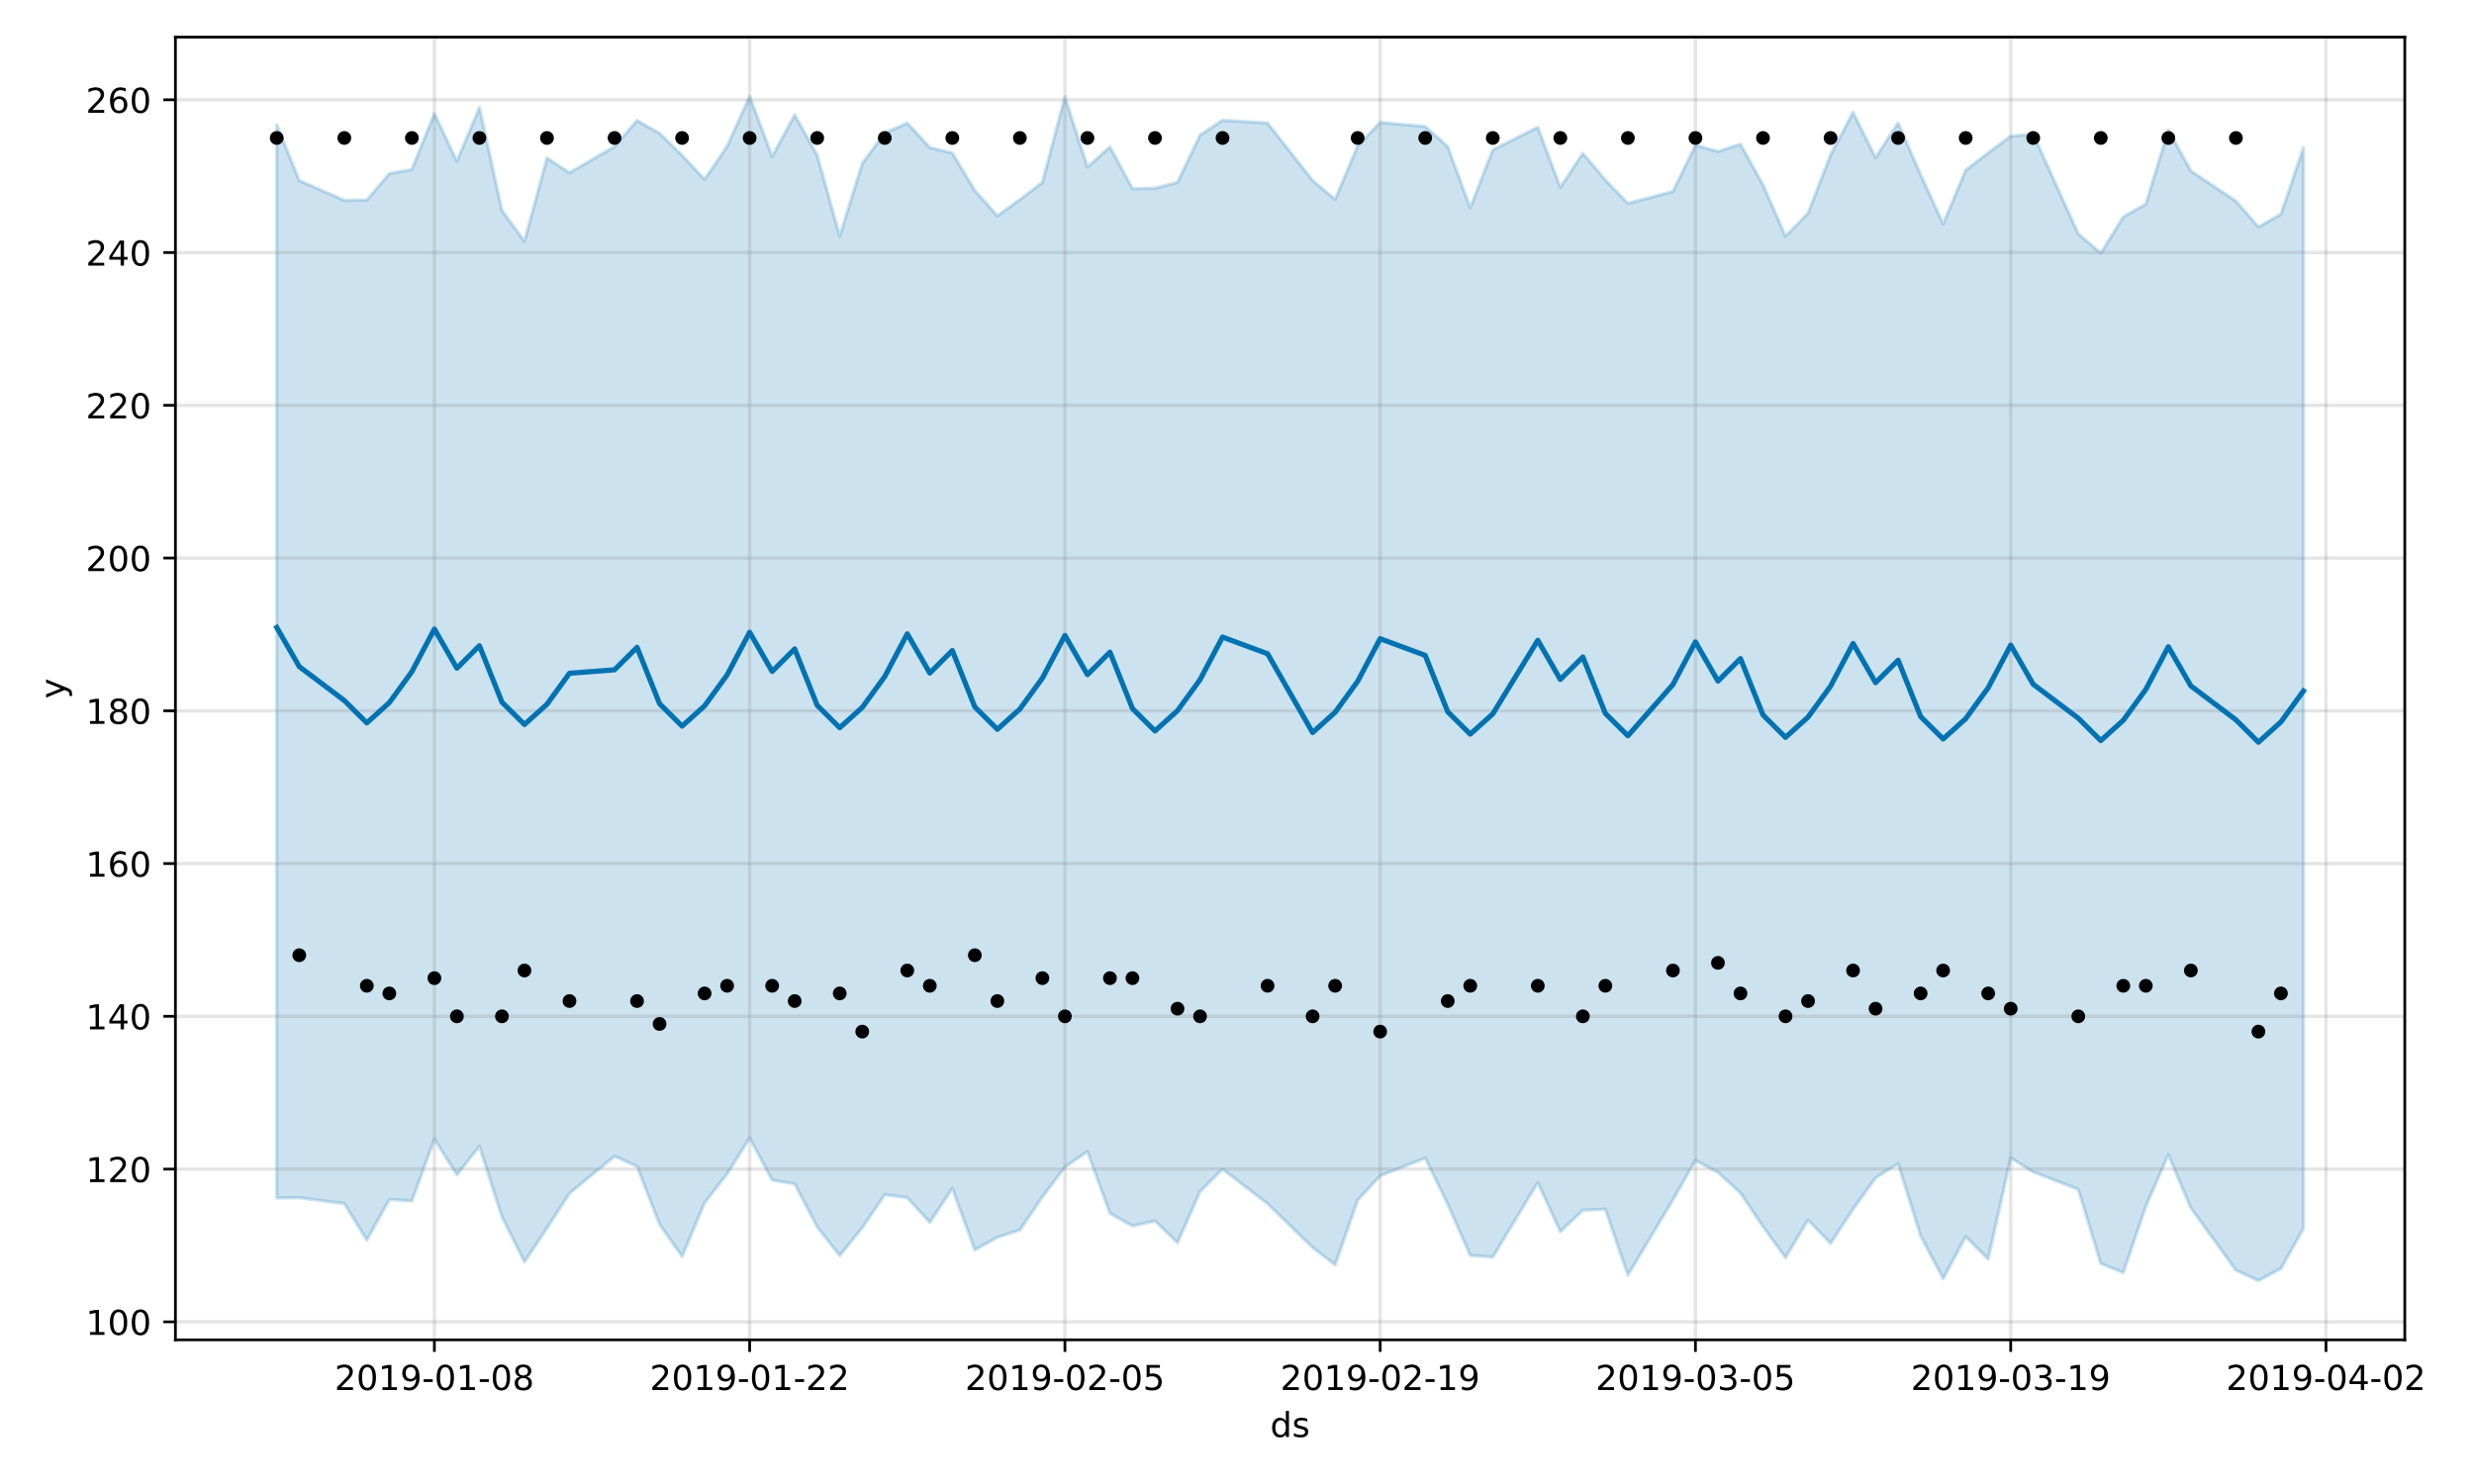 <?xml version="1.0" encoding="utf-8" standalone="no"?>
<!DOCTYPE svg PUBLIC "-//W3C//DTD SVG 1.1//EN"
  "http://www.w3.org/Graphics/SVG/1.1/DTD/svg11.dtd">
<!-- Created with matplotlib (https://matplotlib.org/) -->
<svg height="432pt" version="1.1" viewBox="0 0 720 432" width="720pt" xmlns="http://www.w3.org/2000/svg" xmlns:xlink="http://www.w3.org/1999/xlink">
 <defs>
  <style type="text/css">
*{stroke-linecap:butt;stroke-linejoin:round;}
  </style>
 </defs>
 <g id="figure_1">
  <g id="patch_1">
   <path d="M 0 432 
L 720 432 
L 720 0 
L 0 0 
z
" style="fill:#ffffff;"/>
  </g>
  <g id="axes_1">
   <g id="patch_2">
    <path d="M 51.05 390.04 
L 699.857 390.04 
L 699.857 10.8 
L 51.05 10.8 
z
" style="fill:#ffffff;"/>
   </g>
   <g id="PolyCollection_1">
    <defs>
     <path d="M 80.541 -395.604 
L 80.541 -83.264 
L 87.095 -83.327 
L 100.202 -81.614 
L 106.756 -71.006 
L 113.309 -82.782 
L 119.863 -82.361 
L 126.417 -100.369 
L 132.97 -90.007 
L 139.524 -98.307 
L 146.077 -77.737 
L 152.631 -64.643 
L 159.185 -74.474 
L 165.738 -84.613 
L 178.845 -95.396 
L 185.399 -92.455 
L 191.953 -75.564 
L 198.506 -66.224 
L 205.06 -81.831 
L 211.613 -90.256 
L 218.167 -100.722 
L 224.721 -88.467 
L 231.274 -87.367 
L 237.828 -74.815 
L 244.381 -66.482 
L 250.935 -74.578 
L 257.489 -84.203 
L 264.042 -83.349 
L 270.596 -76.129 
L 277.15 -86.046 
L 283.703 -68.141 
L 290.257 -71.786 
L 296.81 -73.928 
L 303.364 -83.573 
L 309.918 -92.256 
L 316.471 -96.76 
L 323.025 -78.802 
L 329.578 -75.109 
L 336.132 -76.582 
L 342.686 -70.223 
L 349.239 -85.103 
L 355.793 -91.635 
L 368.9 -81.59 
L 382.007 -68.842 
L 388.561 -63.798 
L 395.114 -82.587 
L 401.668 -89.717 
L 414.775 -94.873 
L 421.329 -81.424 
L 427.883 -66.562 
L 434.436 -66.041 
L 447.543 -87.749 
L 454.097 -73.446 
L 460.651 -79.68 
L 467.204 -79.962 
L 473.758 -60.797 
L 486.865 -82.709 
L 493.419 -94.175 
L 499.972 -90.714 
L 506.526 -84.699 
L 513.079 -74.918 
L 519.633 -65.906 
L 526.187 -76.859 
L 532.74 -70.045 
L 539.294 -79.996 
L 545.847 -89.119 
L 552.401 -93.231 
L 558.955 -72.236 
L 565.508 -59.753 
L 572.062 -72.008 
L 578.616 -65.465 
L 585.169 -94.932 
L 591.723 -90.83 
L 604.83 -85.765 
L 611.384 -64.184 
L 617.937 -61.526 
L 624.491 -80.809 
L 631.044 -95.843 
L 637.598 -80.341 
L 650.705 -62.229 
L 657.259 -59.198 
L 663.812 -62.68 
L 670.366 -74.362 
L 670.366 -388.984 
L 670.366 -388.984 
L 663.812 -369.657 
L 657.259 -365.959 
L 650.705 -373.482 
L 637.598 -382.219 
L 631.044 -394.193 
L 624.491 -372.587 
L 617.937 -368.888 
L 611.384 -358.304 
L 604.83 -363.938 
L 591.723 -392.936 
L 585.169 -392.373 
L 578.616 -387.508 
L 572.062 -382.437 
L 565.508 -366.841 
L 558.955 -381.194 
L 552.401 -396.198 
L 545.847 -386.106 
L 539.294 -399.313 
L 532.74 -386.932 
L 526.187 -369.946 
L 519.633 -363.227 
L 513.079 -378.217 
L 506.526 -390.031 
L 499.972 -387.91 
L 493.419 -389.74 
L 486.865 -376.258 
L 473.758 -372.801 
L 467.204 -379.6 
L 460.651 -387.382 
L 454.097 -377.469 
L 447.543 -394.937 
L 434.436 -388.365 
L 427.883 -371.519 
L 421.329 -389.306 
L 414.775 -395.182 
L 401.668 -396.357 
L 395.114 -389.531 
L 388.561 -373.962 
L 382.007 -379.46 
L 368.9 -396.185 
L 355.793 -397.001 
L 349.239 -392.66 
L 342.686 -378.937 
L 336.132 -377.209 
L 329.578 -377.073 
L 323.025 -389.237 
L 316.471 -383.389 
L 309.918 -403.778 
L 303.364 -378.916 
L 296.81 -373.888 
L 290.257 -369.174 
L 283.703 -376.571 
L 277.15 -387.46 
L 270.596 -389.042 
L 264.042 -396.179 
L 257.489 -393.287 
L 250.935 -384.403 
L 244.381 -363.219 
L 237.828 -386.863 
L 231.274 -398.553 
L 224.721 -386.439 
L 218.167 -403.962 
L 211.613 -389.424 
L 205.06 -379.784 
L 198.506 -386.792 
L 191.953 -393.203 
L 185.399 -396.924 
L 178.845 -389.344 
L 165.738 -381.717 
L 159.185 -385.99 
L 152.631 -361.763 
L 146.077 -370.769 
L 139.524 -400.675 
L 132.97 -385.066 
L 126.417 -398.935 
L 119.863 -382.66 
L 113.309 -381.476 
L 106.756 -373.768 
L 100.202 -373.692 
L 87.095 -379.444 
L 80.541 -395.604 
z
" id="m378d8a6222" style="stroke:#0072b2;stroke-opacity:0.2;"/>
    </defs>
    <g clip-path="url(#pc5c5ad1852)">
     <use style="fill:#0072b2;fill-opacity:0.2;stroke:#0072b2;stroke-opacity:0.2;" x="0" xlink:href="#m378d8a6222" y="432"/>
    </g>
   </g>
   <g id="matplotlib.axis_1">
    <g id="xtick_1">
     <g id="line2d_1">
      <path clip-path="url(#pc5c5ad1852)" d="M 126.417 390.04 
L 126.417 10.8 
" style="fill:none;stroke:#808080;stroke-linecap:square;stroke-opacity:0.2;"/>
     </g>
     <g id="line2d_2">
      <defs>
       <path d="M 0 0 
L 0 3.5 
" id="m506802f6c5" style="stroke:#000000;stroke-width:0.8;"/>
      </defs>
      <g>
       <use style="stroke:#000000;stroke-width:0.8;" x="126.417" xlink:href="#m506802f6c5" y="390.04"/>
      </g>
     </g>
     <g id="text_1">
      <!-- 2019-01-08 -->
      <defs>
       <path d="M 19.188 8.297 
L 53.609 8.297 
L 53.609 0 
L 7.328 0 
L 7.328 8.297 
Q 12.938 14.109 22.625 23.891 
Q 32.328 33.688 34.812 36.531 
Q 39.547 41.844 41.422 45.531 
Q 43.312 49.219 43.312 52.781 
Q 43.312 58.594 39.234 62.25 
Q 35.156 65.922 28.609 65.922 
Q 23.969 65.922 18.812 64.312 
Q 13.672 62.703 7.812 59.422 
L 7.812 69.391 
Q 13.766 71.781 18.938 73 
Q 24.125 74.219 28.422 74.219 
Q 39.75 74.219 46.484 68.547 
Q 53.219 62.891 53.219 53.422 
Q 53.219 48.922 51.531 44.891 
Q 49.859 40.875 45.406 35.406 
Q 44.188 33.984 37.641 27.219 
Q 31.109 20.453 19.188 8.297 
z
" id="DejaVuSans-50"/>
       <path d="M 31.781 66.406 
Q 24.172 66.406 20.328 58.906 
Q 16.5 51.422 16.5 36.375 
Q 16.5 21.391 20.328 13.891 
Q 24.172 6.391 31.781 6.391 
Q 39.453 6.391 43.281 13.891 
Q 47.125 21.391 47.125 36.375 
Q 47.125 51.422 43.281 58.906 
Q 39.453 66.406 31.781 66.406 
z
M 31.781 74.219 
Q 44.047 74.219 50.516 64.516 
Q 56.984 54.828 56.984 36.375 
Q 56.984 17.969 50.516 8.266 
Q 44.047 -1.422 31.781 -1.422 
Q 19.531 -1.422 13.062 8.266 
Q 6.594 17.969 6.594 36.375 
Q 6.594 54.828 13.062 64.516 
Q 19.531 74.219 31.781 74.219 
z
" id="DejaVuSans-48"/>
       <path d="M 12.406 8.297 
L 28.516 8.297 
L 28.516 63.922 
L 10.984 60.406 
L 10.984 69.391 
L 28.422 72.906 
L 38.281 72.906 
L 38.281 8.297 
L 54.391 8.297 
L 54.391 0 
L 12.406 0 
z
" id="DejaVuSans-49"/>
       <path d="M 10.984 1.516 
L 10.984 10.5 
Q 14.703 8.734 18.5 7.812 
Q 22.312 6.891 25.984 6.891 
Q 35.75 6.891 40.891 13.453 
Q 46.047 20.016 46.781 33.406 
Q 43.953 29.203 39.594 26.953 
Q 35.25 24.703 29.984 24.703 
Q 19.047 24.703 12.672 31.312 
Q 6.297 37.938 6.297 49.422 
Q 6.297 60.641 12.938 67.422 
Q 19.578 74.219 30.609 74.219 
Q 43.266 74.219 49.922 64.516 
Q 56.594 54.828 56.594 36.375 
Q 56.594 19.141 48.406 8.859 
Q 40.234 -1.422 26.422 -1.422 
Q 22.703 -1.422 18.891 -0.688 
Q 15.094 0.047 10.984 1.516 
z
M 30.609 32.422 
Q 37.25 32.422 41.125 36.953 
Q 45.016 41.5 45.016 49.422 
Q 45.016 57.281 41.125 61.844 
Q 37.25 66.406 30.609 66.406 
Q 23.969 66.406 20.094 61.844 
Q 16.219 57.281 16.219 49.422 
Q 16.219 41.5 20.094 36.953 
Q 23.969 32.422 30.609 32.422 
z
" id="DejaVuSans-57"/>
       <path d="M 4.891 31.391 
L 31.203 31.391 
L 31.203 23.391 
L 4.891 23.391 
z
" id="DejaVuSans-45"/>
       <path d="M 31.781 34.625 
Q 24.75 34.625 20.719 30.859 
Q 16.703 27.094 16.703 20.516 
Q 16.703 13.922 20.719 10.156 
Q 24.75 6.391 31.781 6.391 
Q 38.812 6.391 42.859 10.172 
Q 46.922 13.969 46.922 20.516 
Q 46.922 27.094 42.891 30.859 
Q 38.875 34.625 31.781 34.625 
z
M 21.922 38.812 
Q 15.578 40.375 12.031 44.719 
Q 8.5 49.078 8.5 55.328 
Q 8.5 64.062 14.719 69.141 
Q 20.953 74.219 31.781 74.219 
Q 42.672 74.219 48.875 69.141 
Q 55.078 64.062 55.078 55.328 
Q 55.078 49.078 51.531 44.719 
Q 48 40.375 41.703 38.812 
Q 48.828 37.156 52.797 32.312 
Q 56.781 27.484 56.781 20.516 
Q 56.781 9.906 50.312 4.234 
Q 43.844 -1.422 31.781 -1.422 
Q 19.734 -1.422 13.25 4.234 
Q 6.781 9.906 6.781 20.516 
Q 6.781 27.484 10.781 32.312 
Q 14.797 37.156 21.922 38.812 
z
M 18.312 54.391 
Q 18.312 48.734 21.844 45.562 
Q 25.391 42.391 31.781 42.391 
Q 38.141 42.391 41.719 45.562 
Q 45.312 48.734 45.312 54.391 
Q 45.312 60.062 41.719 63.234 
Q 38.141 66.406 31.781 66.406 
Q 25.391 66.406 21.844 63.234 
Q 18.312 60.062 18.312 54.391 
z
" id="DejaVuSans-56"/>
      </defs>
      <g transform="translate(97.359 404.638)scale(0.1 -0.1)">
       <use xlink:href="#DejaVuSans-50"/>
       <use x="63.623" xlink:href="#DejaVuSans-48"/>
       <use x="127.246" xlink:href="#DejaVuSans-49"/>
       <use x="190.869" xlink:href="#DejaVuSans-57"/>
       <use x="254.492" xlink:href="#DejaVuSans-45"/>
       <use x="290.576" xlink:href="#DejaVuSans-48"/>
       <use x="354.199" xlink:href="#DejaVuSans-49"/>
       <use x="417.822" xlink:href="#DejaVuSans-45"/>
       <use x="453.906" xlink:href="#DejaVuSans-48"/>
       <use x="517.529" xlink:href="#DejaVuSans-56"/>
      </g>
     </g>
    </g>
    <g id="xtick_2">
     <g id="line2d_3">
      <path clip-path="url(#pc5c5ad1852)" d="M 218.167 390.04 
L 218.167 10.8 
" style="fill:none;stroke:#808080;stroke-linecap:square;stroke-opacity:0.2;"/>
     </g>
     <g id="line2d_4">
      <g>
       <use style="stroke:#000000;stroke-width:0.8;" x="218.167" xlink:href="#m506802f6c5" y="390.04"/>
      </g>
     </g>
     <g id="text_2">
      <!-- 2019-01-22 -->
      <g transform="translate(189.109 404.638)scale(0.1 -0.1)">
       <use xlink:href="#DejaVuSans-50"/>
       <use x="63.623" xlink:href="#DejaVuSans-48"/>
       <use x="127.246" xlink:href="#DejaVuSans-49"/>
       <use x="190.869" xlink:href="#DejaVuSans-57"/>
       <use x="254.492" xlink:href="#DejaVuSans-45"/>
       <use x="290.576" xlink:href="#DejaVuSans-48"/>
       <use x="354.199" xlink:href="#DejaVuSans-49"/>
       <use x="417.822" xlink:href="#DejaVuSans-45"/>
       <use x="453.906" xlink:href="#DejaVuSans-50"/>
       <use x="517.529" xlink:href="#DejaVuSans-50"/>
      </g>
     </g>
    </g>
    <g id="xtick_3">
     <g id="line2d_5">
      <path clip-path="url(#pc5c5ad1852)" d="M 309.918 390.04 
L 309.918 10.8 
" style="fill:none;stroke:#808080;stroke-linecap:square;stroke-opacity:0.2;"/>
     </g>
     <g id="line2d_6">
      <g>
       <use style="stroke:#000000;stroke-width:0.8;" x="309.918" xlink:href="#m506802f6c5" y="390.04"/>
      </g>
     </g>
     <g id="text_3">
      <!-- 2019-02-05 -->
      <defs>
       <path d="M 10.797 72.906 
L 49.516 72.906 
L 49.516 64.594 
L 19.828 64.594 
L 19.828 46.734 
Q 21.969 47.469 24.109 47.828 
Q 26.266 48.188 28.422 48.188 
Q 40.625 48.188 47.75 41.5 
Q 54.891 34.812 54.891 23.391 
Q 54.891 11.625 47.562 5.094 
Q 40.234 -1.422 26.906 -1.422 
Q 22.312 -1.422 17.547 -0.641 
Q 12.797 0.141 7.719 1.703 
L 7.719 11.625 
Q 12.109 9.234 16.797 8.062 
Q 21.484 6.891 26.703 6.891 
Q 35.156 6.891 40.078 11.328 
Q 45.016 15.766 45.016 23.391 
Q 45.016 31 40.078 35.438 
Q 35.156 39.891 26.703 39.891 
Q 22.75 39.891 18.812 39.016 
Q 14.891 38.141 10.797 36.281 
z
" id="DejaVuSans-53"/>
      </defs>
      <g transform="translate(280.86 404.638)scale(0.1 -0.1)">
       <use xlink:href="#DejaVuSans-50"/>
       <use x="63.623" xlink:href="#DejaVuSans-48"/>
       <use x="127.246" xlink:href="#DejaVuSans-49"/>
       <use x="190.869" xlink:href="#DejaVuSans-57"/>
       <use x="254.492" xlink:href="#DejaVuSans-45"/>
       <use x="290.576" xlink:href="#DejaVuSans-48"/>
       <use x="354.199" xlink:href="#DejaVuSans-50"/>
       <use x="417.822" xlink:href="#DejaVuSans-45"/>
       <use x="453.906" xlink:href="#DejaVuSans-48"/>
       <use x="517.529" xlink:href="#DejaVuSans-53"/>
      </g>
     </g>
    </g>
    <g id="xtick_4">
     <g id="line2d_7">
      <path clip-path="url(#pc5c5ad1852)" d="M 401.668 390.04 
L 401.668 10.8 
" style="fill:none;stroke:#808080;stroke-linecap:square;stroke-opacity:0.2;"/>
     </g>
     <g id="line2d_8">
      <g>
       <use style="stroke:#000000;stroke-width:0.8;" x="401.668" xlink:href="#m506802f6c5" y="390.04"/>
      </g>
     </g>
     <g id="text_4">
      <!-- 2019-02-19 -->
      <g transform="translate(372.61 404.638)scale(0.1 -0.1)">
       <use xlink:href="#DejaVuSans-50"/>
       <use x="63.623" xlink:href="#DejaVuSans-48"/>
       <use x="127.246" xlink:href="#DejaVuSans-49"/>
       <use x="190.869" xlink:href="#DejaVuSans-57"/>
       <use x="254.492" xlink:href="#DejaVuSans-45"/>
       <use x="290.576" xlink:href="#DejaVuSans-48"/>
       <use x="354.199" xlink:href="#DejaVuSans-50"/>
       <use x="417.822" xlink:href="#DejaVuSans-45"/>
       <use x="453.906" xlink:href="#DejaVuSans-49"/>
       <use x="517.529" xlink:href="#DejaVuSans-57"/>
      </g>
     </g>
    </g>
    <g id="xtick_5">
     <g id="line2d_9">
      <path clip-path="url(#pc5c5ad1852)" d="M 493.419 390.04 
L 493.419 10.8 
" style="fill:none;stroke:#808080;stroke-linecap:square;stroke-opacity:0.2;"/>
     </g>
     <g id="line2d_10">
      <g>
       <use style="stroke:#000000;stroke-width:0.8;" x="493.419" xlink:href="#m506802f6c5" y="390.04"/>
      </g>
     </g>
     <g id="text_5">
      <!-- 2019-03-05 -->
      <defs>
       <path d="M 40.578 39.312 
Q 47.656 37.797 51.625 33 
Q 55.609 28.219 55.609 21.188 
Q 55.609 10.406 48.188 4.484 
Q 40.766 -1.422 27.094 -1.422 
Q 22.516 -1.422 17.656 -0.516 
Q 12.797 0.391 7.625 2.203 
L 7.625 11.719 
Q 11.719 9.328 16.594 8.109 
Q 21.484 6.891 26.812 6.891 
Q 36.078 6.891 40.938 10.547 
Q 45.797 14.203 45.797 21.188 
Q 45.797 27.641 41.281 31.266 
Q 36.766 34.906 28.719 34.906 
L 20.219 34.906 
L 20.219 43.016 
L 29.109 43.016 
Q 36.375 43.016 40.234 45.922 
Q 44.094 48.828 44.094 54.297 
Q 44.094 59.906 40.109 62.906 
Q 36.141 65.922 28.719 65.922 
Q 24.656 65.922 20.016 65.031 
Q 15.375 64.156 9.812 62.312 
L 9.812 71.094 
Q 15.438 72.656 20.344 73.438 
Q 25.25 74.219 29.594 74.219 
Q 40.828 74.219 47.359 69.109 
Q 53.906 64.016 53.906 55.328 
Q 53.906 49.266 50.438 45.094 
Q 46.969 40.922 40.578 39.312 
z
" id="DejaVuSans-51"/>
      </defs>
      <g transform="translate(464.361 404.638)scale(0.1 -0.1)">
       <use xlink:href="#DejaVuSans-50"/>
       <use x="63.623" xlink:href="#DejaVuSans-48"/>
       <use x="127.246" xlink:href="#DejaVuSans-49"/>
       <use x="190.869" xlink:href="#DejaVuSans-57"/>
       <use x="254.492" xlink:href="#DejaVuSans-45"/>
       <use x="290.576" xlink:href="#DejaVuSans-48"/>
       <use x="354.199" xlink:href="#DejaVuSans-51"/>
       <use x="417.822" xlink:href="#DejaVuSans-45"/>
       <use x="453.906" xlink:href="#DejaVuSans-48"/>
       <use x="517.529" xlink:href="#DejaVuSans-53"/>
      </g>
     </g>
    </g>
    <g id="xtick_6">
     <g id="line2d_11">
      <path clip-path="url(#pc5c5ad1852)" d="M 585.169 390.04 
L 585.169 10.8 
" style="fill:none;stroke:#808080;stroke-linecap:square;stroke-opacity:0.2;"/>
     </g>
     <g id="line2d_12">
      <g>
       <use style="stroke:#000000;stroke-width:0.8;" x="585.169" xlink:href="#m506802f6c5" y="390.04"/>
      </g>
     </g>
     <g id="text_6">
      <!-- 2019-03-19 -->
      <g transform="translate(556.111 404.638)scale(0.1 -0.1)">
       <use xlink:href="#DejaVuSans-50"/>
       <use x="63.623" xlink:href="#DejaVuSans-48"/>
       <use x="127.246" xlink:href="#DejaVuSans-49"/>
       <use x="190.869" xlink:href="#DejaVuSans-57"/>
       <use x="254.492" xlink:href="#DejaVuSans-45"/>
       <use x="290.576" xlink:href="#DejaVuSans-48"/>
       <use x="354.199" xlink:href="#DejaVuSans-51"/>
       <use x="417.822" xlink:href="#DejaVuSans-45"/>
       <use x="453.906" xlink:href="#DejaVuSans-49"/>
       <use x="517.529" xlink:href="#DejaVuSans-57"/>
      </g>
     </g>
    </g>
    <g id="xtick_7">
     <g id="line2d_13">
      <path clip-path="url(#pc5c5ad1852)" d="M 676.92 390.04 
L 676.92 10.8 
" style="fill:none;stroke:#808080;stroke-linecap:square;stroke-opacity:0.2;"/>
     </g>
     <g id="line2d_14">
      <g>
       <use style="stroke:#000000;stroke-width:0.8;" x="676.92" xlink:href="#m506802f6c5" y="390.04"/>
      </g>
     </g>
     <g id="text_7">
      <!-- 2019-04-02 -->
      <defs>
       <path d="M 37.797 64.312 
L 12.891 25.391 
L 37.797 25.391 
z
M 35.203 72.906 
L 47.609 72.906 
L 47.609 25.391 
L 58.016 25.391 
L 58.016 17.188 
L 47.609 17.188 
L 47.609 0 
L 37.797 0 
L 37.797 17.188 
L 4.891 17.188 
L 4.891 26.703 
z
" id="DejaVuSans-52"/>
      </defs>
      <g transform="translate(647.862 404.638)scale(0.1 -0.1)">
       <use xlink:href="#DejaVuSans-50"/>
       <use x="63.623" xlink:href="#DejaVuSans-48"/>
       <use x="127.246" xlink:href="#DejaVuSans-49"/>
       <use x="190.869" xlink:href="#DejaVuSans-57"/>
       <use x="254.492" xlink:href="#DejaVuSans-45"/>
       <use x="290.576" xlink:href="#DejaVuSans-48"/>
       <use x="354.199" xlink:href="#DejaVuSans-52"/>
       <use x="417.822" xlink:href="#DejaVuSans-45"/>
       <use x="453.906" xlink:href="#DejaVuSans-48"/>
       <use x="517.529" xlink:href="#DejaVuSans-50"/>
      </g>
     </g>
    </g>
    <g id="text_8">
     <!-- ds -->
     <defs>
      <path d="M 45.406 46.391 
L 45.406 75.984 
L 54.391 75.984 
L 54.391 0 
L 45.406 0 
L 45.406 8.203 
Q 42.578 3.328 38.25 0.953 
Q 33.938 -1.422 27.875 -1.422 
Q 17.969 -1.422 11.734 6.484 
Q 5.516 14.406 5.516 27.297 
Q 5.516 40.188 11.734 48.094 
Q 17.969 56 27.875 56 
Q 33.938 56 38.25 53.625 
Q 42.578 51.266 45.406 46.391 
z
M 14.797 27.297 
Q 14.797 17.391 18.875 11.75 
Q 22.953 6.109 30.078 6.109 
Q 37.203 6.109 41.297 11.75 
Q 45.406 17.391 45.406 27.297 
Q 45.406 37.203 41.297 42.844 
Q 37.203 48.484 30.078 48.484 
Q 22.953 48.484 18.875 42.844 
Q 14.797 37.203 14.797 27.297 
z
" id="DejaVuSans-100"/>
      <path d="M 44.281 53.078 
L 44.281 44.578 
Q 40.484 46.531 36.375 47.5 
Q 32.281 48.484 27.875 48.484 
Q 21.188 48.484 17.844 46.438 
Q 14.5 44.391 14.5 40.281 
Q 14.5 37.156 16.891 35.375 
Q 19.281 33.594 26.516 31.984 
L 29.594 31.297 
Q 39.156 29.25 43.188 25.516 
Q 47.219 21.781 47.219 15.094 
Q 47.219 7.469 41.188 3.016 
Q 35.156 -1.422 24.609 -1.422 
Q 20.219 -1.422 15.453 -0.562 
Q 10.688 0.297 5.422 2 
L 5.422 11.281 
Q 10.406 8.688 15.234 7.391 
Q 20.062 6.109 24.812 6.109 
Q 31.156 6.109 34.562 8.281 
Q 37.984 10.453 37.984 14.406 
Q 37.984 18.062 35.516 20.016 
Q 33.062 21.969 24.703 23.781 
L 21.578 24.516 
Q 13.234 26.266 9.516 29.906 
Q 5.812 33.547 5.812 39.891 
Q 5.812 47.609 11.281 51.797 
Q 16.75 56 26.812 56 
Q 31.781 56 36.172 55.266 
Q 40.578 54.547 44.281 53.078 
z
" id="DejaVuSans-115"/>
     </defs>
     <g transform="translate(369.675 418.317)scale(0.1 -0.1)">
      <use xlink:href="#DejaVuSans-100"/>
      <use x="63.477" xlink:href="#DejaVuSans-115"/>
     </g>
    </g>
   </g>
   <g id="matplotlib.axis_2">
    <g id="ytick_1">
     <g id="line2d_15">
      <path clip-path="url(#pc5c5ad1852)" d="M 51.05 384.797 
L 699.857 384.797 
" style="fill:none;stroke:#808080;stroke-linecap:square;stroke-opacity:0.2;"/>
     </g>
     <g id="line2d_16">
      <defs>
       <path d="M 0 0 
L -3.5 0 
" id="m747ff7636b" style="stroke:#000000;stroke-width:0.8;"/>
      </defs>
      <g>
       <use style="stroke:#000000;stroke-width:0.8;" x="51.05" xlink:href="#m747ff7636b" y="384.797"/>
      </g>
     </g>
     <g id="text_9">
      <!-- 100 -->
      <g transform="translate(24.962 388.596)scale(0.1 -0.1)">
       <use xlink:href="#DejaVuSans-49"/>
       <use x="63.623" xlink:href="#DejaVuSans-48"/>
       <use x="127.246" xlink:href="#DejaVuSans-48"/>
      </g>
     </g>
    </g>
    <g id="ytick_2">
     <g id="line2d_17">
      <path clip-path="url(#pc5c5ad1852)" d="M 51.05 340.328 
L 699.857 340.328 
" style="fill:none;stroke:#808080;stroke-linecap:square;stroke-opacity:0.2;"/>
     </g>
     <g id="line2d_18">
      <g>
       <use style="stroke:#000000;stroke-width:0.8;" x="51.05" xlink:href="#m747ff7636b" y="340.328"/>
      </g>
     </g>
     <g id="text_10">
      <!-- 120 -->
      <g transform="translate(24.962 344.127)scale(0.1 -0.1)">
       <use xlink:href="#DejaVuSans-49"/>
       <use x="63.623" xlink:href="#DejaVuSans-50"/>
       <use x="127.246" xlink:href="#DejaVuSans-48"/>
      </g>
     </g>
    </g>
    <g id="ytick_3">
     <g id="line2d_19">
      <path clip-path="url(#pc5c5ad1852)" d="M 51.05 295.859 
L 699.857 295.859 
" style="fill:none;stroke:#808080;stroke-linecap:square;stroke-opacity:0.2;"/>
     </g>
     <g id="line2d_20">
      <g>
       <use style="stroke:#000000;stroke-width:0.8;" x="51.05" xlink:href="#m747ff7636b" y="295.859"/>
      </g>
     </g>
     <g id="text_11">
      <!-- 140 -->
      <g transform="translate(24.962 299.658)scale(0.1 -0.1)">
       <use xlink:href="#DejaVuSans-49"/>
       <use x="63.623" xlink:href="#DejaVuSans-52"/>
       <use x="127.246" xlink:href="#DejaVuSans-48"/>
      </g>
     </g>
    </g>
    <g id="ytick_4">
     <g id="line2d_21">
      <path clip-path="url(#pc5c5ad1852)" d="M 51.05 251.39 
L 699.857 251.39 
" style="fill:none;stroke:#808080;stroke-linecap:square;stroke-opacity:0.2;"/>
     </g>
     <g id="line2d_22">
      <g>
       <use style="stroke:#000000;stroke-width:0.8;" x="51.05" xlink:href="#m747ff7636b" y="251.39"/>
      </g>
     </g>
     <g id="text_12">
      <!-- 160 -->
      <defs>
       <path d="M 33.016 40.375 
Q 26.375 40.375 22.484 35.828 
Q 18.609 31.297 18.609 23.391 
Q 18.609 15.531 22.484 10.953 
Q 26.375 6.391 33.016 6.391 
Q 39.656 6.391 43.531 10.953 
Q 47.406 15.531 47.406 23.391 
Q 47.406 31.297 43.531 35.828 
Q 39.656 40.375 33.016 40.375 
z
M 52.594 71.297 
L 52.594 62.312 
Q 48.875 64.062 45.094 64.984 
Q 41.312 65.922 37.594 65.922 
Q 27.828 65.922 22.672 59.328 
Q 17.531 52.734 16.797 39.406 
Q 19.672 43.656 24.016 45.922 
Q 28.375 48.188 33.594 48.188 
Q 44.578 48.188 50.953 41.516 
Q 57.328 34.859 57.328 23.391 
Q 57.328 12.156 50.688 5.359 
Q 44.047 -1.422 33.016 -1.422 
Q 20.359 -1.422 13.672 8.266 
Q 6.984 17.969 6.984 36.375 
Q 6.984 53.656 15.188 63.938 
Q 23.391 74.219 37.203 74.219 
Q 40.922 74.219 44.703 73.484 
Q 48.484 72.75 52.594 71.297 
z
" id="DejaVuSans-54"/>
      </defs>
      <g transform="translate(24.962 255.189)scale(0.1 -0.1)">
       <use xlink:href="#DejaVuSans-49"/>
       <use x="63.623" xlink:href="#DejaVuSans-54"/>
       <use x="127.246" xlink:href="#DejaVuSans-48"/>
      </g>
     </g>
    </g>
    <g id="ytick_5">
     <g id="line2d_23">
      <path clip-path="url(#pc5c5ad1852)" d="M 51.05 206.921 
L 699.857 206.921 
" style="fill:none;stroke:#808080;stroke-linecap:square;stroke-opacity:0.2;"/>
     </g>
     <g id="line2d_24">
      <g>
       <use style="stroke:#000000;stroke-width:0.8;" x="51.05" xlink:href="#m747ff7636b" y="206.921"/>
      </g>
     </g>
     <g id="text_13">
      <!-- 180 -->
      <g transform="translate(24.962 210.72)scale(0.1 -0.1)">
       <use xlink:href="#DejaVuSans-49"/>
       <use x="63.623" xlink:href="#DejaVuSans-56"/>
       <use x="127.246" xlink:href="#DejaVuSans-48"/>
      </g>
     </g>
    </g>
    <g id="ytick_6">
     <g id="line2d_25">
      <path clip-path="url(#pc5c5ad1852)" d="M 51.05 162.452 
L 699.857 162.452 
" style="fill:none;stroke:#808080;stroke-linecap:square;stroke-opacity:0.2;"/>
     </g>
     <g id="line2d_26">
      <g>
       <use style="stroke:#000000;stroke-width:0.8;" x="51.05" xlink:href="#m747ff7636b" y="162.452"/>
      </g>
     </g>
     <g id="text_14">
      <!-- 200 -->
      <g transform="translate(24.962 166.251)scale(0.1 -0.1)">
       <use xlink:href="#DejaVuSans-50"/>
       <use x="63.623" xlink:href="#DejaVuSans-48"/>
       <use x="127.246" xlink:href="#DejaVuSans-48"/>
      </g>
     </g>
    </g>
    <g id="ytick_7">
     <g id="line2d_27">
      <path clip-path="url(#pc5c5ad1852)" d="M 51.05 117.983 
L 699.857 117.983 
" style="fill:none;stroke:#808080;stroke-linecap:square;stroke-opacity:0.2;"/>
     </g>
     <g id="line2d_28">
      <g>
       <use style="stroke:#000000;stroke-width:0.8;" x="51.05" xlink:href="#m747ff7636b" y="117.983"/>
      </g>
     </g>
     <g id="text_15">
      <!-- 220 -->
      <g transform="translate(24.962 121.783)scale(0.1 -0.1)">
       <use xlink:href="#DejaVuSans-50"/>
       <use x="63.623" xlink:href="#DejaVuSans-50"/>
       <use x="127.246" xlink:href="#DejaVuSans-48"/>
      </g>
     </g>
    </g>
    <g id="ytick_8">
     <g id="line2d_29">
      <path clip-path="url(#pc5c5ad1852)" d="M 51.05 73.515 
L 699.857 73.515 
" style="fill:none;stroke:#808080;stroke-linecap:square;stroke-opacity:0.2;"/>
     </g>
     <g id="line2d_30">
      <g>
       <use style="stroke:#000000;stroke-width:0.8;" x="51.05" xlink:href="#m747ff7636b" y="73.515"/>
      </g>
     </g>
     <g id="text_16">
      <!-- 240 -->
      <g transform="translate(24.962 77.314)scale(0.1 -0.1)">
       <use xlink:href="#DejaVuSans-50"/>
       <use x="63.623" xlink:href="#DejaVuSans-52"/>
       <use x="127.246" xlink:href="#DejaVuSans-48"/>
      </g>
     </g>
    </g>
    <g id="ytick_9">
     <g id="line2d_31">
      <path clip-path="url(#pc5c5ad1852)" d="M 51.05 29.046 
L 699.857 29.046 
" style="fill:none;stroke:#808080;stroke-linecap:square;stroke-opacity:0.2;"/>
     </g>
     <g id="line2d_32">
      <g>
       <use style="stroke:#000000;stroke-width:0.8;" x="51.05" xlink:href="#m747ff7636b" y="29.046"/>
      </g>
     </g>
     <g id="text_17">
      <!-- 260 -->
      <g transform="translate(24.962 32.845)scale(0.1 -0.1)">
       <use xlink:href="#DejaVuSans-50"/>
       <use x="63.623" xlink:href="#DejaVuSans-54"/>
       <use x="127.246" xlink:href="#DejaVuSans-48"/>
      </g>
     </g>
    </g>
    <g id="text_18">
     <!-- y -->
     <defs>
      <path d="M 32.172 -5.078 
Q 28.375 -14.844 24.75 -17.812 
Q 21.141 -20.797 15.094 -20.797 
L 7.906 -20.797 
L 7.906 -13.281 
L 13.188 -13.281 
Q 16.891 -13.281 18.938 -11.516 
Q 21 -9.766 23.484 -3.219 
L 25.094 0.875 
L 2.984 54.688 
L 12.5 54.688 
L 29.594 11.922 
L 46.688 54.688 
L 56.203 54.688 
z
" id="DejaVuSans-121"/>
     </defs>
     <g transform="translate(18.883 203.379)rotate(-90)scale(0.1 -0.1)">
      <use xlink:href="#DejaVuSans-121"/>
     </g>
    </g>
   </g>
   <g id="line2d_33">
    <defs>
     <path d="M 0 1.5 
C 0.398 1.5 0.779 1.342 1.061 1.061 
C 1.342 0.779 1.5 0.398 1.5 0 
C 1.5 -0.398 1.342 -0.779 1.061 -1.061 
C 0.779 -1.342 0.398 -1.5 0 -1.5 
C -0.398 -1.5 -0.779 -1.342 -1.061 -1.061 
C -1.342 -0.779 -1.5 -0.398 -1.5 0 
C -1.5 0.398 -1.342 0.779 -1.061 1.061 
C -0.779 1.342 -0.398 1.5 0 1.5 
z
" id="md975328375" style="stroke:#000000;"/>
    </defs>
    <g clip-path="url(#pc5c5ad1852)">
     <use style="stroke:#000000;" x="80.541" xlink:href="#md975328375" y="40.163"/>
     <use style="stroke:#000000;" x="87.095" xlink:href="#md975328375" y="278.071"/>
     <use style="stroke:#000000;" x="100.202" xlink:href="#md975328375" y="40.163"/>
     <use style="stroke:#000000;" x="106.756" xlink:href="#md975328375" y="286.965"/>
     <use style="stroke:#000000;" x="113.309" xlink:href="#md975328375" y="289.189"/>
     <use style="stroke:#000000;" x="119.863" xlink:href="#md975328375" y="40.163"/>
     <use style="stroke:#000000;" x="126.417" xlink:href="#md975328375" y="284.742"/>
     <use style="stroke:#000000;" x="132.97" xlink:href="#md975328375" y="295.859"/>
     <use style="stroke:#000000;" x="139.524" xlink:href="#md975328375" y="40.163"/>
     <use style="stroke:#000000;" x="146.077" xlink:href="#md975328375" y="295.859"/>
     <use style="stroke:#000000;" x="152.631" xlink:href="#md975328375" y="282.518"/>
     <use style="stroke:#000000;" x="159.185" xlink:href="#md975328375" y="40.163"/>
     <use style="stroke:#000000;" x="165.738" xlink:href="#md975328375" y="291.412"/>
     <use style="stroke:#000000;" x="178.845" xlink:href="#md975328375" y="40.163"/>
     <use style="stroke:#000000;" x="185.399" xlink:href="#md975328375" y="291.412"/>
     <use style="stroke:#000000;" x="191.953" xlink:href="#md975328375" y="298.082"/>
     <use style="stroke:#000000;" x="198.506" xlink:href="#md975328375" y="40.163"/>
     <use style="stroke:#000000;" x="205.06" xlink:href="#md975328375" y="289.189"/>
     <use style="stroke:#000000;" x="211.613" xlink:href="#md975328375" y="286.965"/>
     <use style="stroke:#000000;" x="218.167" xlink:href="#md975328375" y="40.163"/>
     <use style="stroke:#000000;" x="224.721" xlink:href="#md975328375" y="286.965"/>
     <use style="stroke:#000000;" x="231.274" xlink:href="#md975328375" y="291.412"/>
     <use style="stroke:#000000;" x="237.828" xlink:href="#md975328375" y="40.163"/>
     <use style="stroke:#000000;" x="244.381" xlink:href="#md975328375" y="289.189"/>
     <use style="stroke:#000000;" x="250.935" xlink:href="#md975328375" y="300.306"/>
     <use style="stroke:#000000;" x="257.489" xlink:href="#md975328375" y="40.163"/>
     <use style="stroke:#000000;" x="264.042" xlink:href="#md975328375" y="282.518"/>
     <use style="stroke:#000000;" x="270.596" xlink:href="#md975328375" y="286.965"/>
     <use style="stroke:#000000;" x="277.15" xlink:href="#md975328375" y="40.163"/>
     <use style="stroke:#000000;" x="283.703" xlink:href="#md975328375" y="278.071"/>
     <use style="stroke:#000000;" x="290.257" xlink:href="#md975328375" y="291.412"/>
     <use style="stroke:#000000;" x="296.81" xlink:href="#md975328375" y="40.163"/>
     <use style="stroke:#000000;" x="303.364" xlink:href="#md975328375" y="284.742"/>
     <use style="stroke:#000000;" x="309.918" xlink:href="#md975328375" y="295.859"/>
     <use style="stroke:#000000;" x="316.471" xlink:href="#md975328375" y="40.163"/>
     <use style="stroke:#000000;" x="323.025" xlink:href="#md975328375" y="284.742"/>
     <use style="stroke:#000000;" x="329.578" xlink:href="#md975328375" y="284.742"/>
     <use style="stroke:#000000;" x="336.132" xlink:href="#md975328375" y="40.163"/>
     <use style="stroke:#000000;" x="342.686" xlink:href="#md975328375" y="293.635"/>
     <use style="stroke:#000000;" x="349.239" xlink:href="#md975328375" y="295.859"/>
     <use style="stroke:#000000;" x="355.793" xlink:href="#md975328375" y="40.163"/>
     <use style="stroke:#000000;" x="368.9" xlink:href="#md975328375" y="286.965"/>
     <use style="stroke:#000000;" x="382.007" xlink:href="#md975328375" y="295.859"/>
     <use style="stroke:#000000;" x="388.561" xlink:href="#md975328375" y="286.965"/>
     <use style="stroke:#000000;" x="395.114" xlink:href="#md975328375" y="40.163"/>
     <use style="stroke:#000000;" x="401.668" xlink:href="#md975328375" y="300.306"/>
     <use style="stroke:#000000;" x="414.775" xlink:href="#md975328375" y="40.163"/>
     <use style="stroke:#000000;" x="421.329" xlink:href="#md975328375" y="291.412"/>
     <use style="stroke:#000000;" x="427.883" xlink:href="#md975328375" y="286.965"/>
     <use style="stroke:#000000;" x="434.436" xlink:href="#md975328375" y="40.163"/>
     <use style="stroke:#000000;" x="447.543" xlink:href="#md975328375" y="286.965"/>
     <use style="stroke:#000000;" x="454.097" xlink:href="#md975328375" y="40.163"/>
     <use style="stroke:#000000;" x="460.651" xlink:href="#md975328375" y="295.859"/>
     <use style="stroke:#000000;" x="467.204" xlink:href="#md975328375" y="286.965"/>
     <use style="stroke:#000000;" x="473.758" xlink:href="#md975328375" y="40.163"/>
     <use style="stroke:#000000;" x="486.865" xlink:href="#md975328375" y="282.518"/>
     <use style="stroke:#000000;" x="493.419" xlink:href="#md975328375" y="40.163"/>
     <use style="stroke:#000000;" x="499.972" xlink:href="#md975328375" y="280.295"/>
     <use style="stroke:#000000;" x="506.526" xlink:href="#md975328375" y="289.189"/>
     <use style="stroke:#000000;" x="513.079" xlink:href="#md975328375" y="40.163"/>
     <use style="stroke:#000000;" x="519.633" xlink:href="#md975328375" y="295.859"/>
     <use style="stroke:#000000;" x="526.187" xlink:href="#md975328375" y="291.412"/>
     <use style="stroke:#000000;" x="532.74" xlink:href="#md975328375" y="40.163"/>
     <use style="stroke:#000000;" x="539.294" xlink:href="#md975328375" y="282.518"/>
     <use style="stroke:#000000;" x="545.847" xlink:href="#md975328375" y="293.635"/>
     <use style="stroke:#000000;" x="552.401" xlink:href="#md975328375" y="40.163"/>
     <use style="stroke:#000000;" x="558.955" xlink:href="#md975328375" y="289.189"/>
     <use style="stroke:#000000;" x="565.508" xlink:href="#md975328375" y="282.518"/>
     <use style="stroke:#000000;" x="572.062" xlink:href="#md975328375" y="40.163"/>
     <use style="stroke:#000000;" x="578.616" xlink:href="#md975328375" y="289.189"/>
     <use style="stroke:#000000;" x="585.169" xlink:href="#md975328375" y="293.635"/>
     <use style="stroke:#000000;" x="591.723" xlink:href="#md975328375" y="40.163"/>
     <use style="stroke:#000000;" x="604.83" xlink:href="#md975328375" y="295.859"/>
     <use style="stroke:#000000;" x="611.384" xlink:href="#md975328375" y="40.163"/>
     <use style="stroke:#000000;" x="617.937" xlink:href="#md975328375" y="286.965"/>
     <use style="stroke:#000000;" x="624.491" xlink:href="#md975328375" y="286.965"/>
     <use style="stroke:#000000;" x="631.044" xlink:href="#md975328375" y="40.163"/>
     <use style="stroke:#000000;" x="637.598" xlink:href="#md975328375" y="282.518"/>
     <use style="stroke:#000000;" x="650.705" xlink:href="#md975328375" y="40.163"/>
     <use style="stroke:#000000;" x="657.259" xlink:href="#md975328375" y="300.306"/>
     <use style="stroke:#000000;" x="663.812" xlink:href="#md975328375" y="289.189"/>
    </g>
   </g>
   <g id="line2d_34">
    <path clip-path="url(#pc5c5ad1852)" d="M 80.541 182.65 
L 87.095 194.05 
L 100.202 203.922 
L 106.756 210.438 
L 113.309 204.54 
L 119.863 195.53 
L 126.417 183.118 
L 132.97 194.518 
L 139.524 187.975 
L 146.077 204.39 
L 152.631 210.906 
L 159.185 205.008 
L 165.738 195.998 
L 178.845 194.986 
L 185.399 188.443 
L 191.953 204.858 
L 198.506 211.374 
L 205.06 205.476 
L 211.613 196.466 
L 218.167 184.054 
L 224.721 195.453 
L 231.274 188.911 
L 237.828 205.326 
L 244.381 211.842 
L 250.935 205.944 
L 257.489 196.933 
L 264.042 184.521 
L 270.596 195.921 
L 277.15 189.378 
L 283.703 205.794 
L 290.257 212.31 
L 296.81 206.412 
L 303.364 197.401 
L 309.918 184.989 
L 316.471 196.389 
L 323.025 189.846 
L 329.578 206.262 
L 336.132 212.778 
L 342.686 206.88 
L 349.239 197.869 
L 355.793 185.457 
L 368.9 190.314 
L 382.007 213.245 
L 388.561 207.348 
L 395.114 198.337 
L 401.668 185.925 
L 414.775 190.782 
L 421.329 207.198 
L 427.883 213.713 
L 434.436 207.816 
L 447.543 186.393 
L 454.097 197.793 
L 460.651 191.25 
L 467.204 207.665 
L 473.758 214.181 
L 486.865 199.273 
L 493.419 186.861 
L 499.972 198.261 
L 506.526 191.718 
L 513.079 208.133 
L 519.633 214.649 
L 526.187 208.751 
L 532.74 199.741 
L 539.294 187.329 
L 545.847 198.729 
L 552.401 192.186 
L 558.955 208.601 
L 565.508 215.117 
L 572.062 209.219 
L 578.616 200.209 
L 585.169 187.797 
L 591.723 199.197 
L 604.83 209.069 
L 611.384 215.585 
L 617.937 209.687 
L 624.491 200.677 
L 631.044 188.265 
L 637.598 199.665 
L 650.705 209.537 
L 657.259 216.053 
L 663.812 210.155 
L 670.366 201.145 
" style="fill:none;stroke:#0072b2;stroke-linecap:square;stroke-width:1.5;"/>
   </g>
   <g id="patch_3">
    <path d="M 51.05 390.04 
L 51.05 10.8 
" style="fill:none;stroke:#000000;stroke-linecap:square;stroke-linejoin:miter;stroke-width:0.8;"/>
   </g>
   <g id="patch_4">
    <path d="M 699.857 390.04 
L 699.857 10.8 
" style="fill:none;stroke:#000000;stroke-linecap:square;stroke-linejoin:miter;stroke-width:0.8;"/>
   </g>
   <g id="patch_5">
    <path d="M 51.05 390.04 
L 699.857 390.04 
" style="fill:none;stroke:#000000;stroke-linecap:square;stroke-linejoin:miter;stroke-width:0.8;"/>
   </g>
   <g id="patch_6">
    <path d="M 51.05 10.8 
L 699.857 10.8 
" style="fill:none;stroke:#000000;stroke-linecap:square;stroke-linejoin:miter;stroke-width:0.8;"/>
   </g>
  </g>
 </g>
 <defs>
  <clipPath id="pc5c5ad1852">
   <rect height="379.24" width="648.807" x="51.05" y="10.8"/>
  </clipPath>
 </defs>
</svg>
